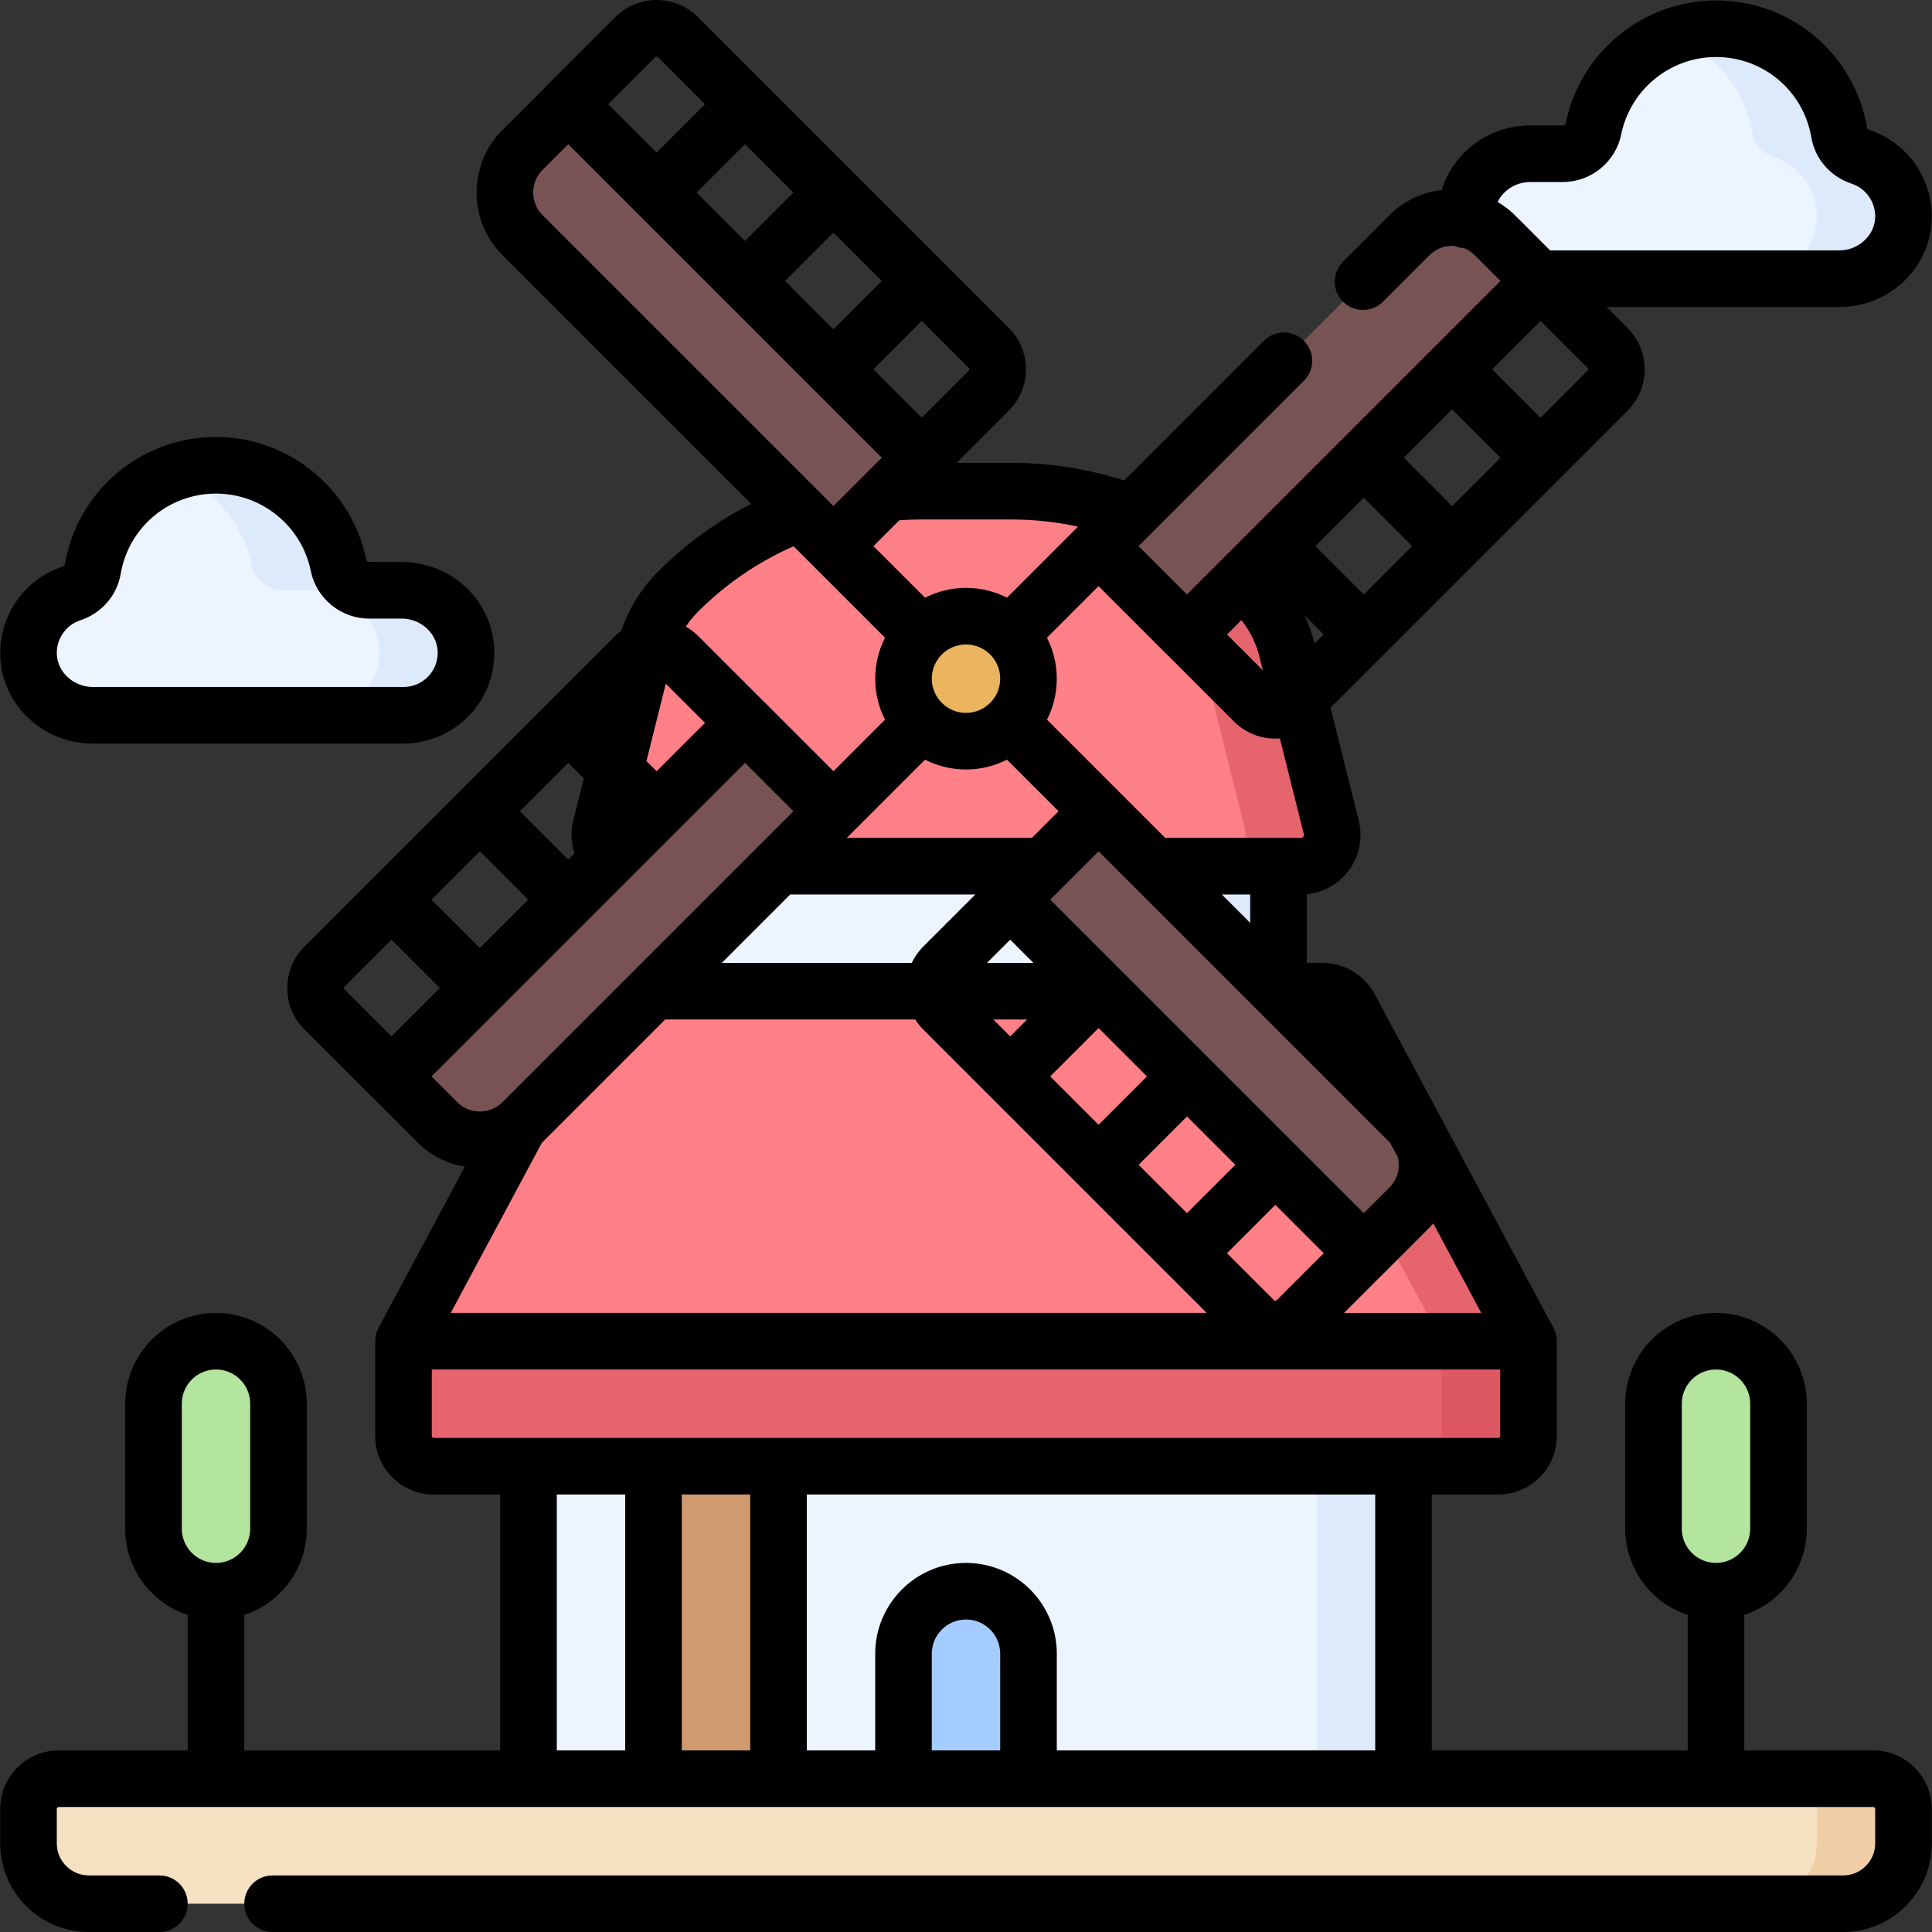 <svg id="Capa_1" enable-background="new 0 0 512.11 512.11" height="512" viewBox="0 0 512.11 512.11" width="512" xmlns="http://www.w3.org/2000/svg"><rect x="0" y="0" width="512.11" height="512.11" fill="#333333" stroke="none"/><g><g><g><path d="m140.088 380.11h231.933v99.9h-231.933z" fill="#ecf4ff"/><path d="m173.222 380.11h33.133v99.9h-33.133z" fill="#d19a6e"/><path d="m349.022 380.11h23v99.9h-23z" fill="#ddeafb"/></g><g><path d="m40.688 405.21c0 9.15 7.417 16.567 16.567 16.567 9.149 0 16.567-7.417 16.567-16.567v-33.133c0-9.15-7.417-16.567-16.567-16.567s-16.567 7.417-16.567 16.567z" fill="#b3e59f"/></g><g><path d="m438.288 405.21c0 9.15 7.417 16.567 16.567 16.567s16.567-7.417 16.567-16.567v-33.133c0-9.15-7.417-16.567-16.567-16.567-9.149 0-16.567 7.417-16.567 16.567z" fill="#b3e59f"/></g><path d="m272.622 438.344c0-9.15-7.417-16.567-16.567-16.567s-16.567 7.417-16.567 16.567v41.667h33.133v-41.667z" fill="#a4ccff"/><path d="m106.487 156.467h-8.654c-3.935 0-7.325-2.77-8.107-6.626-3.07-15.124-16.441-26.508-32.471-26.508-16.386 0-29.994 11.895-32.66 27.521-.521 3.051-2.709 5.47-5.649 6.436-6.854 2.252-11.734 8.856-11.372 16.543.419 8.911 8.095 15.766 17.016 15.766h82.366c9.415 0 16.996-7.854 16.548-17.368-.421-8.909-8.096-15.764-17.017-15.764z" fill="#ecf4ff"/><path d="m106.487 156.466h-8.654c-3.935 0-7.325-2.77-8.107-6.626-3.07-15.124-16.441-26.508-32.471-26.508-4.043 0-7.916.727-11.499 2.053 10.619 3.931 18.674 13.146 20.969 24.455.783 3.856 4.173 6.626 8.107 6.626h8.654c8.921 0 16.596 6.855 17.016 15.766.448 9.514-7.133 17.367-16.548 17.367h23c9.415 0 16.996-7.854 16.548-17.367-.419-8.91-8.094-15.766-17.015-15.766z" fill="#ddeafb"/><path d="m405.623 40.744h8.654c3.935 0 7.325-2.77 8.108-6.626 3.07-15.124 16.441-26.508 32.471-26.508 16.386 0 29.994 11.895 32.66 27.521.521 3.051 2.709 5.47 5.649 6.437 6.854 2.252 11.734 8.856 11.372 16.543-.42 8.91-8.095 15.766-17.016 15.766h-82.366c-9.415 0-16.996-7.854-16.548-17.368.42-8.91 8.096-15.765 17.016-15.765z" fill="#ecf4ff"/><path d="m493.164 41.568c-2.94-.966-5.128-3.386-5.649-6.437-2.666-15.626-16.274-27.521-32.66-27.521-4.044 0-7.918.726-11.501 2.053 10.936 4.048 19.153 13.698 21.161 25.468.521 3.051 2.709 5.47 5.649 6.437 6.854 2.252 11.734 8.856 11.372 16.543-.419 8.911-8.095 15.766-17.016 15.766h23c8.92 0 16.596-6.855 17.016-15.766.362-7.687-4.518-14.291-11.372-16.543z" fill="#ddeafb"/><g><path d="m173.222 215.039h165.667v62.247h-165.667z" fill="#ecf4ff"/><path d="m315.888 215.039h23v62.247h-23z" fill="#ddeafb"/><path d="m341.114 172.232 11.768 47.071c1.307 5.228-2.647 10.292-8.036 10.292h-177.582c-5.389 0-9.343-5.064-8.036-10.292l11.768-47.071c1.456-5.826 4.469-11.146 8.715-15.393 17.06-17.06 40.198-26.644 64.324-26.644h24.04c24.126 0 47.264 9.584 64.324 26.644 4.246 4.247 7.259 9.567 8.715 15.393z" fill="#ff8086"/><path d="m350.495 262.729h-188.88c-3.054 0-5.86 1.68-7.302 4.372l-47.358 88.41v6.6h298.2v-6.6l-47.358-88.41c-1.442-2.692-4.248-4.372-7.302-4.372z" fill="#ff8086"/><g fill="#e5646e"><path d="m352.882 219.303-11.768-47.071c-1.456-5.826-4.469-11.146-8.715-15.393-17.06-17.06-40.198-26.644-64.324-26.644h-23c24.126 0 47.264 9.584 64.324 26.644 4.246 4.246 7.259 9.567 8.715 15.393l11.768 47.071c1.307 5.228-2.647 10.292-8.036 10.292h23c5.389 0 9.343-5.064 8.036-10.292z"/><path d="m357.797 267.101c-1.442-2.692-4.248-4.372-7.302-4.372h-23c3.054 0 5.86 1.68 7.302 4.372l47.358 88.41v6.6h23v-6.6z"/></g></g><path d="m397.155 388.644h-282.2c-4.418 0-8-3.582-8-8v-25.134h298.2v25.133c0 4.419-3.582 8.001-8 8.001z" fill="#e5646e"/><path d="m382.155 355.51v25.133c0 4.418-3.582 8-8 8h23c4.418 0 8-3.582 8-8v-25.133z" fill="#dd5862"/><path d="m488.555 504.61h-465c-8.837 0-16-7.163-16-16v-9.133c0-4.418 3.582-8 8-8h481c4.418 0 8 3.582 8 8v9.133c0 8.837-7.163 16-16 16z" fill="#f5e1c1"/><path d="m496.555 471.477h-23c4.418 0 8 3.582 8 8v9.133c0 8.836-7.163 16-16 16h23c8.837 0 16-7.164 16-16v-9.133c0-4.418-3.582-8-8-8z" fill="#f0cea5"/><g><g><path d="m285.899 150.051 93.005-93.005c6.248-6.248 16.379-6.248 22.627 0l12.115 12.115-104.318 104.319z" fill="#785353"/></g><g><path d="m226.234 150.036-93.005-93.005c-6.248-6.248-6.248-16.379 0-22.627l12.115-12.115 104.319 104.319z" fill="#785353"/></g><g><path d="m285.882 209.732 93.005 93.005c6.248 6.248 6.248 16.379 0 22.627l-12.115 12.115-104.319-104.318z" fill="#785353"/></g><g><path d="m226.212 209.733-93.005 93.005c-6.248 6.248-16.379 6.248-22.627 0l-12.115-12.115 104.319-104.319z" fill="#785353"/></g></g><ellipse cx="256.055" cy="179.895" fill="#ebb560" rx="16.567" ry="16.567" transform="matrix(.14 -.99 .99 .14 42.108 408.266)"/></g><g><path d="m496.555 463.977h-34.2v-35.902c9.608-3.16 16.566-12.213 16.566-22.865v-33.133c0-13.271-10.796-24.066-24.066-24.066s-24.066 10.796-24.066 24.066v33.133c0 10.652 6.958 19.704 16.566 22.865v35.902h-67.833v-67.833h17.633c8.547 0 15.5-6.953 15.5-15.5v-25.133c0-.568-.069-1.12-.189-1.652-.015-.068-.179-.659-.259-.881-.024-.065-.32-.789-.473-1.069l-47.326-88.352c-2.753-5.138-8.084-8.329-13.912-8.329h-4.107v-18.22c4.294-.414 8.205-2.534 10.897-5.982 3.013-3.857 4.06-8.794 2.873-13.543l-7.474-29.895 78.734-78.734c6.042-6.044 6.042-15.877-.001-21.921l-5.557-5.557h61.66c13.137 0 23.901-10.065 24.508-22.913.506-10.78-6.289-20.658-16.524-24.02-.158-.053-.534-.213-.596-.573-3.338-19.562-20.183-33.76-40.054-33.76-19.25 0-35.997 13.675-39.821 32.517-.072.357-.391.617-.757.617h-8.629c-11.052 0-20.444 7.225-23.505 17.113-5.063.596-9.97 2.814-13.847 6.69l-12.309 12.309c-2.929 2.93-2.929 7.678 0 10.607 2.93 2.928 7.678 2.928 10.607 0l12.309-12.309c1.843-1.844 4.331-2.659 6.745-2.451.772.333 1.607.539 2.482.594 1.017.414 1.969 1.033 2.792 1.856l6.812 6.811-83.108 83.108-12.822-12.822 43.821-43.82c2.929-2.93 2.929-7.678 0-10.607-2.93-2.928-7.678-2.928-10.607 0l-37.033 37.033c-9.673-3.089-19.711-4.662-29.912-4.662h-14.499l13.841-13.841c6.042-6.043 6.042-15.876 0-21.921l-82.401-82.4c-6.043-6.043-15.877-6.043-21.92 0l-29.887 29.888c-9.163 9.163-9.163 24.071 0 33.234l65.891 65.891c-9.098 4.654-17.374 10.674-24.691 17.991-4.402 4.403-7.709 9.756-9.71 15.621-.555.422-1.097.87-1.604 1.377l-82.401 82.401c-2.928 2.928-4.541 6.82-4.541 10.961 0 4.14 1.612 8.032 4.54 10.96l29.887 29.888c3.568 3.568 8.01 5.727 12.642 6.516l-22.878 42.71c-.001.001-.418.943-.441 1.01-.079.221-.244.812-.259.879-.12.532-.188 1.083-.188 1.652v25.133c0 8.547 6.953 15.5 15.5 15.5h17.633v67.833h-67.832v-35.902c9.608-3.16 16.566-12.212 16.566-22.864v-33.133c0-13.271-10.796-24.066-24.066-24.066-13.271 0-24.067 10.796-24.067 24.066v33.133c0 10.652 6.959 19.704 16.567 22.865v35.902h-34.2c-8.547 0-15.5 6.953-15.5 15.5v9.134c0 12.958 10.542 23.5 23.5 23.5h18.7c4.142 0 7.5-3.357 7.5-7.5s-3.358-7.5-7.5-7.5h-18.7c-4.687 0-8.5-3.814-8.5-8.5v-9.134c0-.275.224-.5.5-.5h481c.275 0 .5.225.5.5v9.134c0 4.686-3.814 8.5-8.5 8.5h-416.3c-4.142 0-7.5 3.357-7.5 7.5s3.358 7.5 7.5 7.5h416.3c12.958 0 23.5-10.542 23.5-23.5v-9.134c0-8.548-6.953-15.501-15.5-15.501zm-50.766-91.9c0-4.999 4.067-9.066 9.066-9.066s9.066 4.067 9.066 9.066v33.133c0 5-4.067 9.067-9.066 9.067s-9.066-4.067-9.066-9.067zm-397.601 0c0-4.999 4.067-9.066 9.067-9.066 4.999 0 9.066 4.067 9.066 9.066v33.133c0 5-4.067 9.067-9.066 9.067-5 0-9.067-4.067-9.067-9.067zm253.618-63.323 12.821-12.821 12.821 12.821-12.821 12.821zm-23.429-23.429 12.822-12.822 12.821 12.821-12.821 12.821zm-87.048-30.096 18.133-18.133h49.074l-13.841 13.84c-1.282 1.283-2.276 2.742-3.014 4.293zm53.866-53.867c3.265 1.659 6.954 2.6 10.86 2.6s7.595-.941 10.86-2.6l13.677 13.677-7.057 7.057h-49.074l1.754-1.754zm19.927-21.466c0 4.999-4.067 9.066-9.066 9.066-5 0-9.067-4.067-9.067-9.066s4.067-9.066 9.067-9.066c4.998-.001 9.066 4.066 9.066 9.066zm105.418 126.876c.662 2.779-.079 5.828-2.243 7.991l-6.811 6.812-83.108-83.108 12.822-12.823 9.23 9.23.046.046 33.106 33.107c.003.002.005.005.008.008l34.707 34.708c.075.075.139.156.21.232zm-39.152-62.151-7.525-7.525h7.525zm-63.618 4.454 6.154 6.154h-12.308zm-4.49 21.154h8.979l-4.489 4.49zm74.776 49.132 12.822 12.822-12.469 12.468c-.036.036-.147.147-.353.147-.207 0-.317-.11-.354-.147l-12.468-12.468zm28.723 18.134c.003-.003.007-.006.01-.009l12.115-12.115c.357-.357.675-.737 1.004-1.111l12.722 23.75h-36.367zm18.135-203.35-12.822-12.821 12.821-12.821 12.822 12.822zm-23.429 23.428-12.821-12.821 12.821-12.821 12.822 12.822zm-32.43 6.788c2.255 2.848 3.897 6.146 4.783 9.691l.911 3.646-9.515-9.516zm19.336 6.052c-.634-2.535-1.52-4.987-2.617-7.336l5.103 5.103-2.436 2.436zm72.42-72.165-12.468 12.468-12.822-12.822 12.822-12.822 12.468 12.467c.195.196.195.515 0 .709zm-15.163-50.004h8.629c7.472 0 13.973-5.313 15.458-12.635 2.41-11.878 12.975-20.499 25.12-20.499 12.537 0 23.163 8.951 25.267 21.283.979 5.74 5.08 10.453 10.701 12.3 3.854 1.267 6.413 4.995 6.223 9.064-.225 4.753-4.497 8.619-9.524 8.619h-76.66l-9.33-9.33c-1.396-1.395-2.936-2.552-4.557-3.522 1.516-3.109 4.834-5.28 8.673-5.28zm-96.324 125.24c.003.003.007.006.01.009l17.761 17.763c3.022 3.021 6.991 4.532 10.961 4.532.401 0 .802-.026 1.202-.057l6.347 25.389c.023.092.093.372-.143.674-.235.301-.522.301-.617.301h-5.958-30.025l-12.361-12.361-18.98-18.98c1.658-3.265 2.599-6.953 2.599-10.859s-.941-7.594-2.6-10.859l13.677-13.677zm-23.579-33.886-18.831 18.831c-3.265-1.658-6.953-2.6-10.859-2.6s-7.594.941-10.859 2.6l-13.677-13.677 6.84-6.84c1.891-.129 3.789-.217 5.677-.217h24.039c5.975 0 11.883.648 17.67 1.903zm-75.44-88.561-12.822 12.822-12.822-12.822 12.822-12.822zm23.429 23.429-12.822 12.822-12.822-12.822 12.822-12.822zm23.076 23.782-12.468 12.469-12.822-12.822 12.822-12.822 12.468 12.467c.194.195.194.514 0 .708zm-83.109-83.108c.196-.194.513-.194.708 0l12.468 12.469-12.823 12.821-12.822-12.822zm-29.888 29.887 6.812-6.812 18.125 18.125s.001.001.001.001l.001.001 64.982 64.981-4.014 4.014c-.012.012-.025.025-.037.037l-8.771 8.771-77.099-77.099c-3.314-3.313-3.314-8.705 0-12.019zm66.538 99.771 5.257 5.257 18.98 18.98c-1.659 3.265-2.6 6.954-2.6 10.86s.941 7.594 2.6 10.859l-13.676 13.676-18.125-18.126-17.772-17.771c-.982-.982-2.072-1.787-3.221-2.45.938-1.411 2.014-2.734 3.222-3.941 7.362-7.364 15.871-13.18 25.335-17.344zm-83.154 80.847 12.822 12.822-12.822 12.822-12.822-12.822zm23.429-23.428 4.114 4.115-2.789 11.153c-.734 2.938-.59 5.957.318 8.732l-1.645 1.645-12.822-12.822zm23.428 2.214-2.702-2.702 5.129-20.515 10.395 10.395zm-82.901 57.465c0-.207.11-.317.146-.354l12.469-12.468 12.822 12.822-12.822 12.822-12.469-12.469c-.036-.036-.146-.146-.146-.353zm23.222 23.429 18.124-18.124s.001-.001.001-.001l.001-.001 23.425-23.425c.001-.001.002-.001.002-.001s.002-.003.003-.003l41.553-41.553 12.822 12.822-42.384 42.384c-.002.002-.004.004-.006.007l-34.708 34.708c-.012.012-.025.021-.036.033-.282.212-.552.44-.804.694-3.331 2.559-8.132 2.321-11.18-.725zm29.273 17.568c.053-.052.112-.096.165-.149l32.515-32.516h66.265c.594.931 1.288 1.816 2.1 2.628l17.766 17.766c.002.002.004.004.005.006l.006.006 23.416 23.415c.002.002.004.005.007.008.003.002.005.004.008.007l23.413 23.413c.003.003.005.006.008.009s.006.005.009.008l10.516 10.516h-200.366zm-29.193 77.751v-17.633h283.2v17.633c0 .275-.225.5-.5.5h-25.133-165.667-33.133-33.133-25.133c-.277 0-.501-.225-.501-.5zm33.133 15.5h18.133v67.833h-18.133zm33.134 67.833v-67.833h18.133v67.833zm66.266 0v-25.633c0-4.999 4.067-9.066 9.067-9.066 4.999 0 9.066 4.067 9.066 9.066v25.633zm33.134 0v-25.633c0-13.271-10.796-24.066-24.066-24.066-13.271 0-24.067 10.796-24.067 24.066v25.633h-18.133v-67.833h150.667v67.833z"/><path d="m24.59 197.1h82.365c6.547 0 12.895-2.718 17.415-7.455 4.585-4.807 6.938-11.115 6.625-17.765-.605-12.849-11.37-22.913-24.507-22.913h-8.654c-.366 0-.685-.26-.757-.618-3.824-18.841-20.571-32.516-39.821-32.516-19.871 0-36.716 14.198-40.053 33.76-.062.36-.438.521-.597.573-10.236 3.363-17.03 13.241-16.522 24.021.603 12.848 11.368 22.913 24.506 22.913zm-3.303-32.684c5.622-1.846 9.722-6.56 10.702-12.3 2.104-12.332 12.73-21.283 25.267-21.283 12.145 0 22.709 8.621 25.121 20.5 1.486 7.32 7.987 12.634 15.457 12.634h8.654c5.028 0 9.3 3.866 9.524 8.618.118 2.514-.768 4.895-2.494 6.705-1.729 1.811-4.059 2.81-6.562 2.81h-82.366c-5.028 0-9.3-3.866-9.524-8.619-.192-4.071 2.367-7.798 6.221-9.065z"/></g></g></svg>